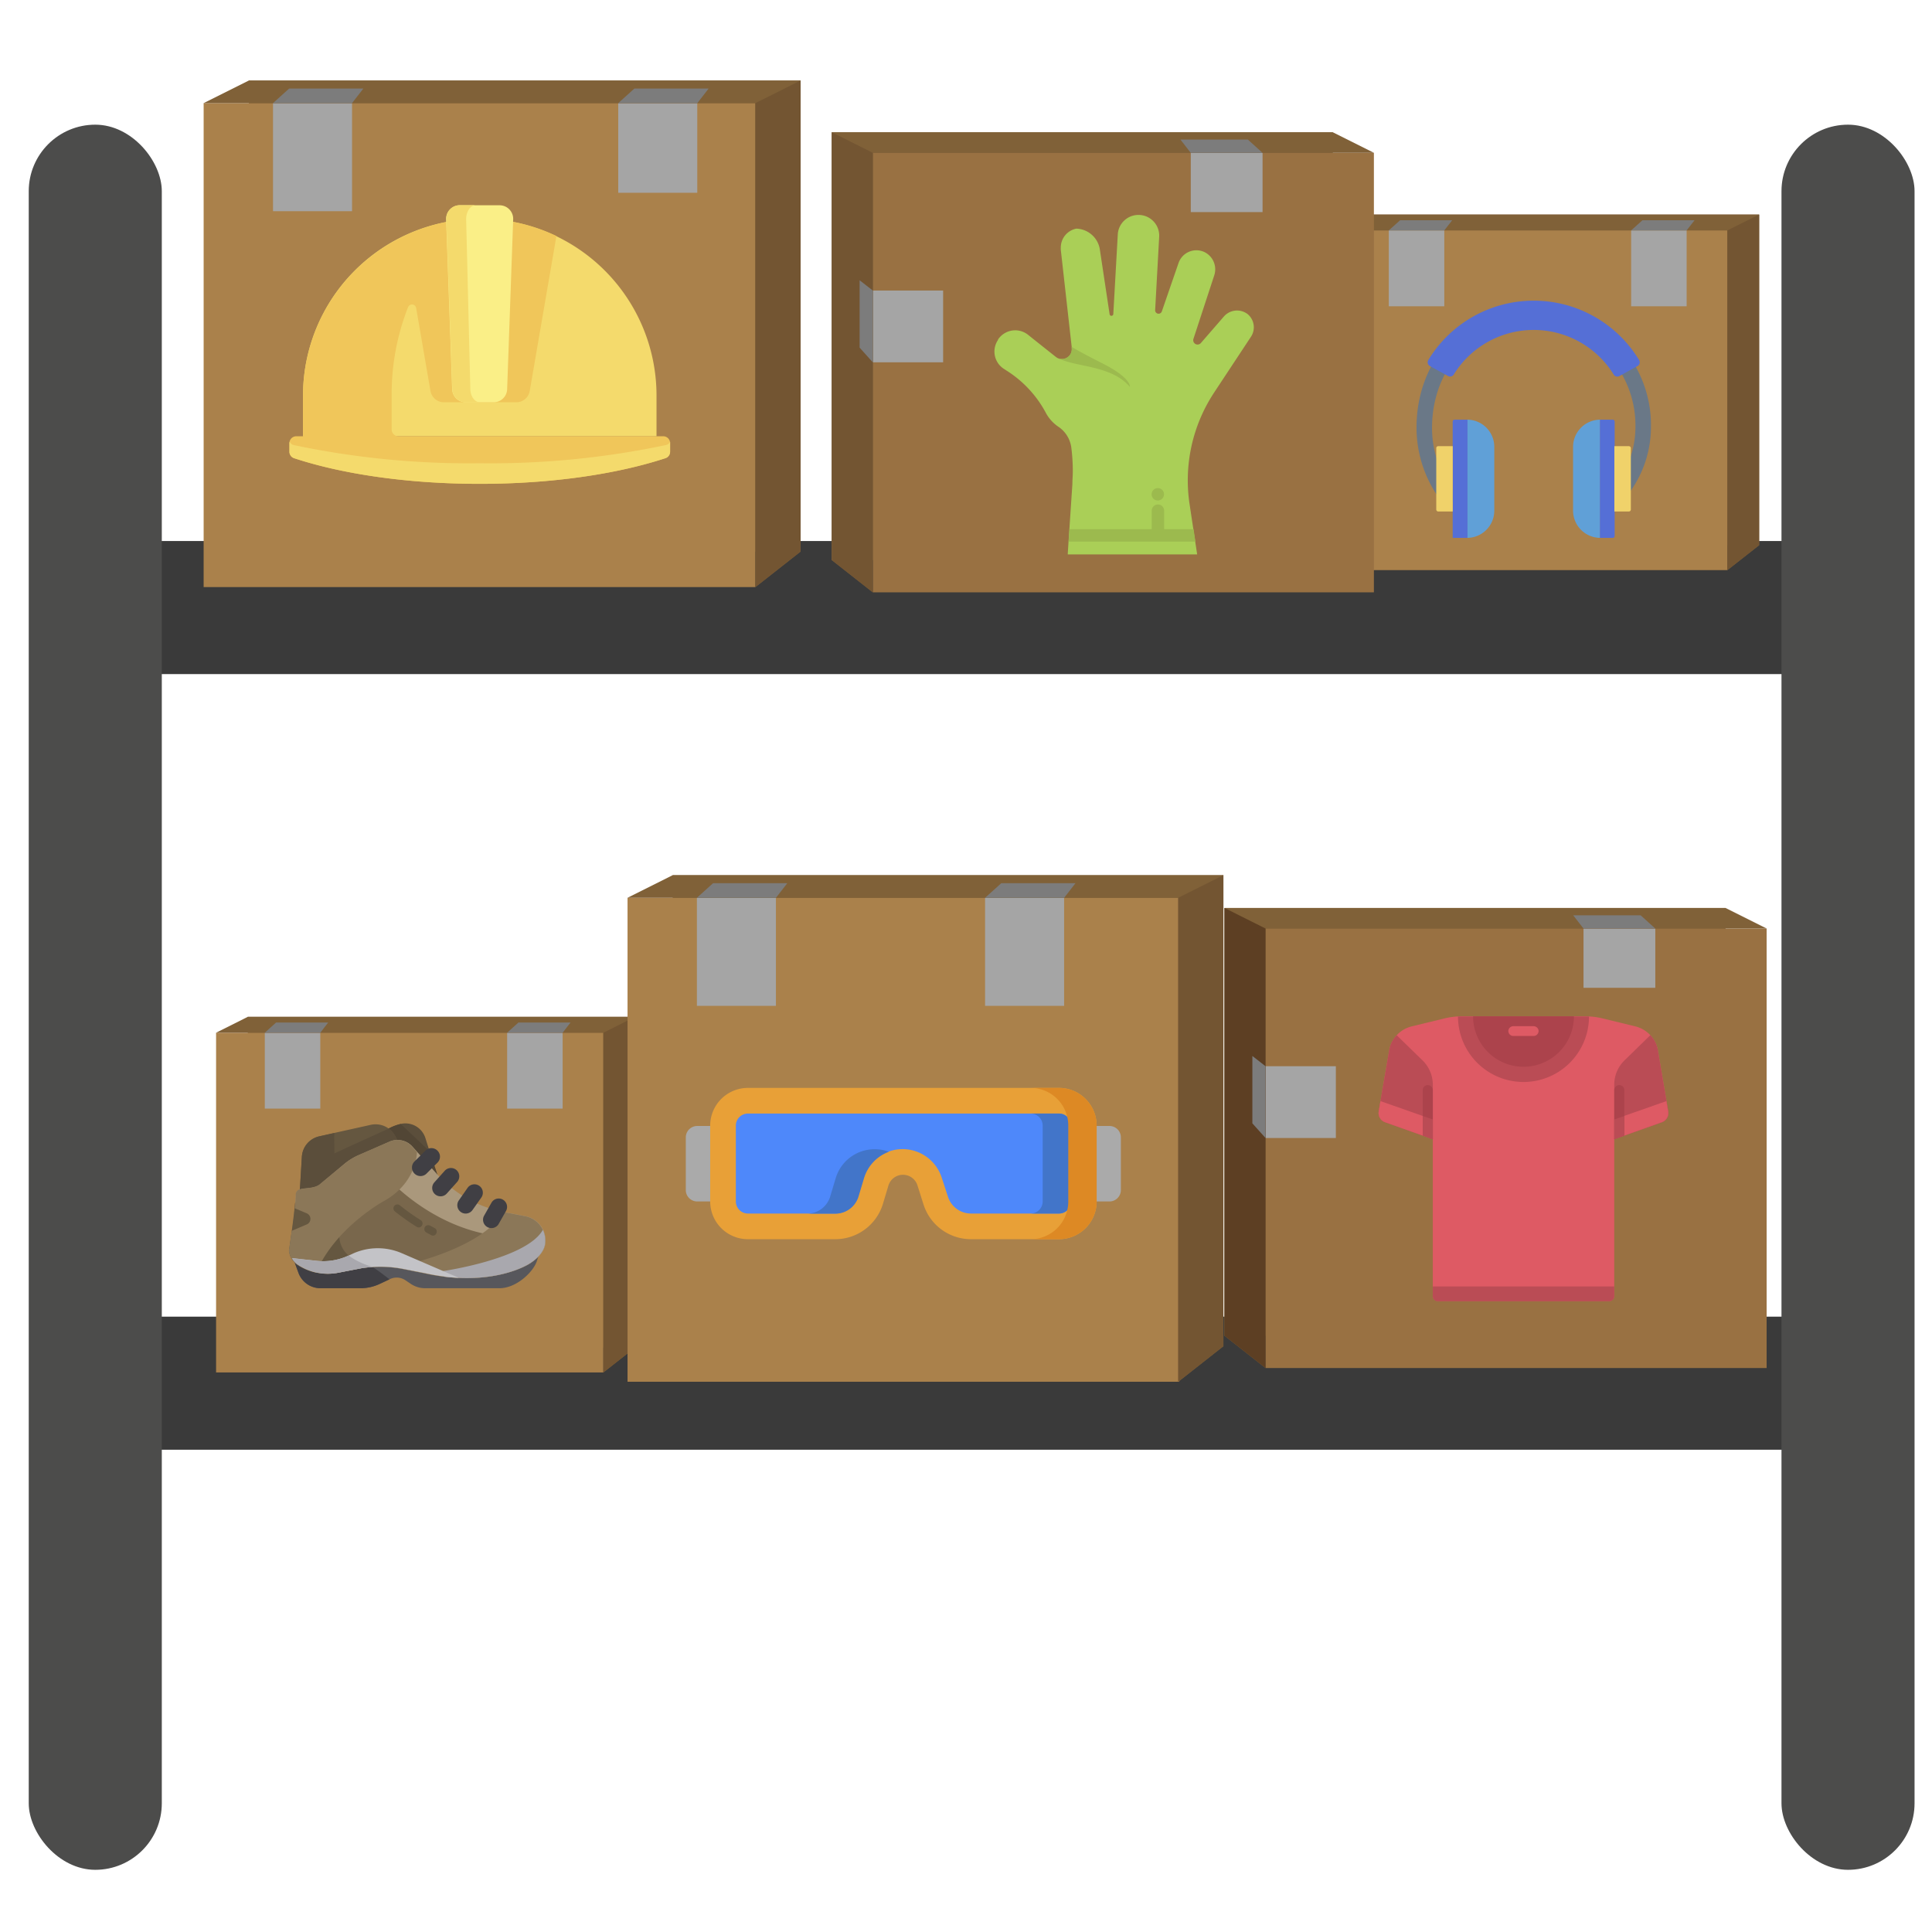 <svg id="Capa_1" data-name="Capa 1" xmlns="http://www.w3.org/2000/svg" viewBox="0 0 320 320"><defs><style>.cls-1{fill:#3a3a3a;}.cls-2{fill:#4c4c4b;}.cls-3{fill:#806138;}.cls-4{fill:#aa814b;}.cls-5{fill:#a5a5a5;}.cls-6{fill:#7c7c7c;}.cls-7{fill:#735532;}.cls-8{fill:#f4da6c;}.cls-9{fill:#f0c65a;}.cls-10{fill:#faef87;}.cls-11{fill:#997142;}.cls-12{fill:#aacf57;}.cls-13{fill:#9cba4e;}.cls-14{fill:#5d3f23;}.cls-15{fill:#6a7887;}.cls-16{fill:#60a0d7;}.cls-17{fill:#556fd6;}.cls-18{fill:#f0d26a;}.cls-19{fill:#de5a64;}.cls-20{fill:#ba4c55;}.cls-21{fill:#ac434c;}.cls-22{fill:#aaa;}.cls-23{fill:#e8a037;}.cls-24{fill:#4e88fa;}.cls-25{fill:#4275c9;}.cls-26{fill:#dd8924;}.cls-27{fill:#57575c;}.cls-28{fill:#403f44;}.cls-29{fill:#5b4e3b;}.cls-30{fill:#524635;}.cls-31{fill:#655740;}.cls-32{fill:#aa987c;}.cls-33{fill:#79674c;}.cls-34{fill:#8b7758;}.cls-35{fill:#a9a8ae;}.cls-36{fill:#c3c3c7;}</style></defs><title>svgcatalogo</title><rect class="cls-1" x="150.23" y="-43.9" width="22.04" height="289.05" transform="translate(60.62 261.88) rotate(-90)"/><rect class="cls-1" x="150.23" y="84.57" width="22.04" height="289.05" transform="translate(-67.85 390.35) rotate(-90)"/><rect class="cls-2" x="4.76" y="20.65" width="22.04" height="289.05" rx="11.02" ry="11.02"/><rect class="cls-2" x="295.07" y="20.65" width="22.04" height="289.05" rx="11.02" ry="11.02"/><rect class="cls-3" x="41.04" y="168.42" width="64.15" height="54.77"/><rect class="cls-4" x="35.79" y="171.05" width="64.15" height="56.27"/><rect class="cls-5" x="84" y="171.05" width="9.19" height="12.57"/><rect class="cls-5" x="43.86" y="171.05" width="9.19" height="12.57"/><polygon class="cls-3" points="35.79 171.05 41.04 168.42 105.19 168.42 105.19 223.19 99.94 227.32 99.94 171.05 35.79 171.05"/><polygon class="cls-6" points="53.05 171.05 43.86 171.05 45.73 169.36 54.36 169.36 53.05 171.05"/><polygon class="cls-6" points="93.19 171.05 84 171.05 85.87 169.36 94.5 169.36 93.19 171.05"/><polygon class="cls-7" points="99.94 171.05 105.19 168.42 105.19 223.19 99.94 227.32 99.94 171.05"/><rect class="cls-3" x="41.21" y="13.34" width="91.39" height="78.03"/><rect class="cls-4" x="33.73" y="17.08" width="91.39" height="80.16"/><rect class="cls-5" x="102.4" y="17.08" width="13.09" height="14.85"/><rect class="cls-5" x="45.22" y="17.08" width="13.09" height="17.9"/><path class="cls-8" d="M79.46,36.23A29.28,29.28,0,0,0,50.19,65.5v6.76h58.55V65.5A29.28,29.28,0,0,0,79.46,36.23Z"/><path class="cls-9" d="M109.86,72.26H66a1.13,1.13,0,0,1-1.13-1.13V65.5a39.38,39.38,0,0,1,2.72-14.63.7.7,0,0,1,1.34.15l2.37,13.74a2.26,2.26,0,0,0,2.22,1.87h12a2.26,2.26,0,0,0,2.22-1.87l4.42-25.67a29.24,29.24,0,0,0-24.71-.24h0l-.54.27A29.24,29.24,0,0,0,50.19,65.5v6.76H49.07a1.13,1.13,0,0,0-1.13,1.12v1.44a1.12,1.12,0,0,0,.77,1.07c8,2.64,18.86,4.25,30.75,4.25s22.71-1.61,30.76-4.25a1.12,1.12,0,0,0,.77-1.07V73.38A1.13,1.13,0,0,0,109.86,72.26Z"/><path class="cls-10" d="M81.79,66.63H77.14a2.24,2.24,0,0,1-2.25-2.17l-1-28.15A2.25,2.25,0,0,1,76.17,34h6.59A2.25,2.25,0,0,1,85,36.31L84,64.46A2.24,2.24,0,0,1,81.79,66.63Z"/><path class="cls-8" d="M110.22,73.73a141,141,0,0,1-30.76,3,140.93,140.93,0,0,1-30.75-3,1,1,0,0,1-.72-.56.8.8,0,0,0-.05.21v1.44a1.12,1.12,0,0,0,.77,1.07c8,2.64,18.86,4.25,30.75,4.25s22.71-1.61,30.76-4.25a1.12,1.12,0,0,0,.77-1.07V73.38a.8.8,0,0,0,0-.21A1,1,0,0,1,110.22,73.73Z"/><path class="cls-8" d="M77.9,64.46l-.69-28.15c0-1.27.7-2.33,1.6-2.33H76.17a2.25,2.25,0,0,0-2.25,2.33l1,28.15a2.24,2.24,0,0,0,2.25,2.17H79.5C78.64,66.63,77.93,65.67,77.9,64.46Z"/><polygon class="cls-3" points="33.73 17.08 41.21 13.34 132.6 13.34 132.6 91.36 125.12 97.24 125.12 17.08 33.73 17.08"/><polygon class="cls-6" points="58.31 17.08 45.22 17.08 47.89 14.67 60.18 14.67 58.31 17.08"/><polygon class="cls-6" points="115.5 17.08 102.4 17.08 105.07 14.67 117.37 14.67 115.5 17.08"/><rect class="cls-3" x="111.42" y="144.96" width="91.21" height="78.03"/><rect class="cls-4" x="103.94" y="148.7" width="91.39" height="80.16"/><rect class="cls-5" x="163.16" y="148.7" width="13.09" height="17.9"/><rect class="cls-5" x="115.43" y="148.7" width="13.09" height="17.9"/><polygon class="cls-3" points="103.94 148.7 111.41 144.96 202.63 144.96 202.63 222.98 195.16 228.86 195.16 148.7 103.94 148.7"/><polygon class="cls-6" points="128.52 148.7 115.43 148.7 118.1 146.29 130.4 146.29 128.52 148.7"/><polygon class="cls-6" points="176.26 148.7 163.16 148.7 165.84 146.29 178.13 146.29 176.26 148.7"/><rect class="cls-3" x="227.21" y="35.54" width="64.15" height="54.77"/><rect class="cls-4" x="221.96" y="38.16" width="64.15" height="56.27"/><rect class="cls-5" x="270.17" y="38.16" width="9.19" height="12.57"/><rect class="cls-5" x="230.03" y="38.16" width="9.19" height="12.57"/><polygon class="cls-3" points="221.96 38.16 227.21 35.54 291.36 35.54 291.36 90.31 286.11 94.43 286.11 38.16 221.96 38.16"/><polygon class="cls-6" points="239.22 38.16 230.03 38.16 231.9 36.48 240.53 36.48 239.22 38.16"/><polygon class="cls-6" points="279.36 38.16 270.17 38.16 272.04 36.48 280.67 36.48 279.36 38.16"/><rect class="cls-3" x="137.77" y="21.91" width="82.99" height="70.86" transform="translate(358.53 114.68) rotate(-180)"/><rect class="cls-11" x="144.56" y="25.31" width="82.99" height="72.8" transform="translate(372.12 123.42) rotate(-180)"/><rect class="cls-5" x="144.32" y="48.12" width="11.89" height="11.89" transform="translate(96.2 204.33) rotate(-90)"/><rect class="cls-5" x="197.22" y="25.31" width="11.89" height="9.83" transform="translate(406.34 60.44) rotate(-180)"/><polygon class="cls-3" points="227.56 25.31 220.76 21.91 137.77 21.91 137.77 92.77 144.56 98.11 144.56 25.31 227.56 25.31"/><polygon class="cls-7" points="144.56 98.11 137.77 92.77 137.77 21.91 144.56 25.31 144.56 98.11"/><polygon class="cls-6" points="197.22 25.31 209.11 25.31 206.69 23.12 195.52 23.12 197.22 25.31"/><polygon class="cls-6" points="144.56 48.12 144.56 60.01 142.38 57.58 142.38 46.42 144.56 48.12"/><path class="cls-12" d="M207.21,55.76,201.11,65l-.07.11a26.38,26.38,0,0,0-4,18.45l.62,4.11.31,2.06.32,2.1H176.85l.13-2.1.14-2.06.5-7.48c0-.71.07-1.41.07-2.12a31.45,31.45,0,0,0-.24-3.88,4.92,4.92,0,0,0-2.15-3.51,6.43,6.43,0,0,1-2.08-2.31,18.65,18.65,0,0,0-6.52-7l-.4-.26a3.41,3.41,0,0,1-1-4.8l0-.07a3.42,3.42,0,0,1,5-.77c1.42,1.14,3.15,2.51,4.6,3.66a2,2,0,0,0,.39.23,1.62,1.62,0,0,0,2.22-1.68l0-.19-1.81-16.13a2.23,2.23,0,0,1,0-.36,3.19,3.19,0,0,1,2.57-3.13,4.07,4.07,0,0,1,3.88,3.33L183.78,52a.31.31,0,0,0,.62,0l.74-13.17a3.42,3.42,0,0,1,3.41-3.23h.14A3.43,3.43,0,0,1,192,39.15l-.67,12.2a.57.57,0,0,0,1.11.22l2.76-8a3.13,3.13,0,0,1,4.27-1.83,3.18,3.18,0,0,1,1.64,3.89l-3.44,10.5a.72.72,0,0,0,1.23.69l3.8-4.38a2.89,2.89,0,0,1,3.94-.42A2.84,2.84,0,0,1,207.21,55.76Z"/><path class="cls-13" d="M187.14,64.08c-3.08-3.63-9-3.24-11.85-4.75a1.62,1.62,0,0,0,2.22-1.68l0-.19c1.1.65,2.73,1.54,5,2.68C187.45,62.62,187.14,64.08,187.14,64.08Z"/><path class="cls-13" d="M198,89.71H177l.14-2.06h13.62V84.59a1,1,0,0,1,2.06,0v3.06h4.87Z"/><circle class="cls-13" cx="191.77" cy="81.87" r="1.03"/><rect class="cls-3" x="202.82" y="150.39" width="82.99" height="70.86" transform="translate(488.63 371.64) rotate(-180)"/><rect class="cls-11" x="209.61" y="153.79" width="82.99" height="72.8" transform="translate(502.22 380.38) rotate(-180)"/><rect class="cls-5" x="209.37" y="176.6" width="11.89" height="11.89" transform="translate(32.77 397.86) rotate(-90)"/><rect class="cls-5" x="262.27" y="153.79" width="11.89" height="9.83" transform="translate(536.44 317.4) rotate(-180)"/><polygon class="cls-3" points="292.61 153.79 285.81 150.39 202.82 150.39 202.82 221.25 209.61 226.59 209.61 153.79 292.61 153.79"/><polygon class="cls-14" points="209.61 226.59 202.82 221.25 202.82 150.39 209.61 153.79 209.61 226.59"/><polygon class="cls-6" points="262.27 153.79 274.16 153.79 271.74 151.6 260.57 151.6 262.27 153.79"/><polygon class="cls-6" points="209.61 176.6 209.61 188.49 207.43 186.06 207.43 174.9 209.61 176.6"/><path class="cls-15" d="M239.53,84a20.13,20.13,0,0,1-4.91-13.18c0-11.46,8.2-20.1,19.08-20.1a19.68,19.68,0,0,1,19.75,20,18.35,18.35,0,0,1-5.09,12.68l-1.93-1.7a15.87,15.87,0,0,0,4.45-11A17.14,17.14,0,0,0,253.7,53.33c-9.41,0-16.51,7.54-16.51,17.53a17.54,17.54,0,0,0,4.28,11.49Z"/><path class="cls-16" d="M243,69.51h0a4.5,4.5,0,0,1,4.5,4.49V84.59a4.51,4.51,0,0,1-4.5,4.5h0"/><path class="cls-17" d="M240.61,89.09h2.45V69.51h-2.12a.32.32,0,0,0-.33.32Z"/><path class="cls-18" d="M240.61,84.72h-2.39a.33.33,0,0,1-.33-.33V74.23a.32.32,0,0,1,.33-.33h2.4V84.72Z"/><path class="cls-16" d="M265.05,69.51h0a4.51,4.51,0,0,0-4.5,4.49V84.59a4.52,4.52,0,0,0,4.5,4.5h0"/><path class="cls-17" d="M267.06,89.09H265V69.51h2.11a.32.32,0,0,1,.33.32V88.76A.33.33,0,0,1,267.06,89.09Z"/><path class="cls-18" d="M267.39,84.72h2.4a.33.33,0,0,0,.33-.33V74.23a.33.33,0,0,0-.33-.33h-2.4Z"/><path class="cls-17" d="M271.49,59.64a20.41,20.41,0,0,0-34.92,0,.71.71,0,0,0,.28,1l3,1.64a.7.7,0,0,0,.95-.27,15.57,15.57,0,0,1,26.46,0,.71.71,0,0,0,1,.26l3-1.66A.71.71,0,0,0,271.49,59.64Z"/><path class="cls-19" d="M274.59,173.94a5,5,0,0,0-3.73-3.94l-5.43-1.32a11.8,11.8,0,0,0-2.84-.34h-20.5a11.78,11.78,0,0,0-2.83.34L233.82,170a5,5,0,0,0-3.72,3.94l-1.74,10.15a1.61,1.61,0,0,0,1.08,1.79l7.88,2.8v26a.82.82,0,0,0,.83.81h28.38a.83.83,0,0,0,.84-.81v-26l7.88-2.8a1.61,1.61,0,0,0,1.07-1.79Z"/><path class="cls-20" d="M263.19,168.36l-.6,0h-20.5l-.6,0a10.85,10.85,0,0,0,21.7,0Z"/><path class="cls-20" d="M235.6,175.62l-4.27-4.16a4.82,4.82,0,0,0-1.23,2.48l-1.74,10.15a1.61,1.61,0,0,0,1.08,1.79l7.88,2.8v-9A5.63,5.63,0,0,0,235.6,175.62Z"/><path class="cls-21" d="M260.69,168.34a8.35,8.35,0,0,1-16.7,0"/><path class="cls-19" d="M228.65,182.38l-.29,1.71a1.61,1.61,0,0,0,1.08,1.79l7.88,2.8v-3.26Z"/><path class="cls-21" d="M236.48,179.73a.82.82,0,0,0-.83.81v7.54l1.67.6v-8.14A.83.83,0,0,0,236.48,179.73Z"/><polygon class="cls-20" points="235.65 188.09 237.32 188.68 237.32 185.42 235.65 184.84 235.65 188.09"/><path class="cls-20" d="M269.08,175.62l4.27-4.16a4.76,4.76,0,0,1,1.24,2.48l1.73,10.15a1.61,1.61,0,0,1-1.07,1.79l-7.88,2.8v-9A5.62,5.62,0,0,1,269.08,175.62Z"/><path class="cls-19" d="M276,182.38l.29,1.71a1.61,1.61,0,0,1-1.07,1.79l-7.88,2.8v-3.26Z"/><path class="cls-21" d="M268.2,179.73a.83.83,0,0,1,.84.81v7.54l-1.67.6v-8.14A.82.82,0,0,1,268.2,179.73Z"/><polygon class="cls-20" points="269.04 188.09 267.37 188.68 267.37 185.42 269.04 184.84 269.04 188.09"/><path class="cls-20" d="M266.53,215.52H238.15a.82.82,0,0,1-.83-.81v-1.63h30.05v1.63A.83.83,0,0,1,266.53,215.52Z"/><path class="cls-19" d="M254,171.59h-3.34a.82.82,0,0,1-.83-.81h0a.82.82,0,0,1,.83-.81H254a.83.83,0,0,1,.84.81h0A.83.83,0,0,1,254,171.59Z"/><path class="cls-22" d="M183.78,199H181V186.5h2.76a1.88,1.88,0,0,1,1.89,1.89v8.68A1.89,1.89,0,0,1,183.78,199Z"/><path class="cls-22" d="M115.48,199h2.79V186.5h-2.79a1.89,1.89,0,0,0-1.89,1.89v8.68A1.89,1.89,0,0,0,115.48,199Z"/><path class="cls-23" d="M117.63,186.44V199a6.25,6.25,0,0,0,6.25,6.25h14.47a8.25,8.25,0,0,0,7.9-5.88l.9-3a2.52,2.52,0,0,1,2.41-1.79h0a2.52,2.52,0,0,1,2.4,1.75l1,3.16a8.25,8.25,0,0,0,7.86,5.76h14.57a6.25,6.25,0,0,0,6.25-6.25V186.44a6.25,6.25,0,0,0-6.25-6.25H123.88A6.25,6.25,0,0,0,117.63,186.44Z"/><path class="cls-24" d="M160.82,201a4,4,0,0,1-3.81-2.79l-1-3.06a6.83,6.83,0,0,0-6.37-4.82h-.11a6.73,6.73,0,0,0-6.48,4.82l-.9,3a4,4,0,0,1-3.83,2.85H123.88a2,2,0,0,1-2-2V186.44a2,2,0,0,1,2-2h51.51a2,2,0,0,1,2,2V199a2,2,0,0,1-2,2Z"/><path class="cls-25" d="M145,190.35h-.11a6.72,6.72,0,0,0-6.48,4.82l-.9,3a4,4,0,0,1-3.83,2.85h4.69a4,4,0,0,0,3.83-2.85l.9-3a6.73,6.73,0,0,1,4.12-4.4A6.63,6.63,0,0,0,145,190.35Z"/><path class="cls-25" d="M175.39,184.44H170.7a2,2,0,0,1,2,2V199a2,2,0,0,1-2,2h4.69a2,2,0,0,0,2-2V186.44A2,2,0,0,0,175.39,184.44Z"/><path class="cls-26" d="M175.39,180.19H170.7a6.24,6.24,0,0,1,6.24,6.25V199a6.24,6.24,0,0,1-6.24,6.25h4.69a6.25,6.25,0,0,0,6.25-6.25V186.44A6.25,6.25,0,0,0,175.39,180.19Z"/><polygon class="cls-7" points="125.12 17.08 132.6 13.34 132.6 91.36 125.12 97.24 125.12 17.08"/><polygon class="cls-7" points="286.11 38.16 291.36 35.54 291.36 90.31 286.11 94.43 286.11 38.16"/><polygon class="cls-7" points="195.15 148.7 202.63 144.96 202.63 222.98 195.15 228.86 195.15 148.7"/><path class="cls-27" d="M48.81,209.08l.62,1.73a3.88,3.88,0,0,0,3.65,2.56H59.7a7.51,7.51,0,0,0,3.16-.7l1.75-.82a2.59,2.59,0,0,1,2.54.2l.88.59a4.23,4.23,0,0,0,2.39.73H82.73c2.82,0,5.6-2.71,6.18-4.47l.62-1.89Z"/><path class="cls-28" d="M49.43,210.81a3.88,3.88,0,0,0,3.65,2.56H59.7a7.51,7.51,0,0,0,3.16-.7l1.65-.77c-1.25-1-2.67-2-2.76-2l-.22-1.42-12.72.64Z"/><path class="cls-29" d="M63.22,187.66a8.43,8.43,0,0,1,3.14-1.5,3.47,3.47,0,0,1,4.1,2.34c1,3.22,2.86,8.75,2.86,8.75Z"/><path class="cls-30" d="M66.37,186.16h0a8.43,8.43,0,0,0-3.14,1.5l10.1,9.59s-1.15-3.48-2.15-6.54Z"/><path class="cls-31" d="M66.4,189.89l-1-1.82a3.68,3.68,0,0,0-4-1.76L52.9,188.2A3.69,3.69,0,0,0,50,191.57l-.52,8.68Z"/><path class="cls-29" d="M66.4,189.89l-1-1.82a3.72,3.72,0,0,0-1-1.14h0c-6.13,2.76-9,4.11-9,4.11s-.08-3.36,0-3.38h0l-2.41.54A3.69,3.69,0,0,0,50,191.57l-.52,8.68Z"/><path class="cls-32" d="M68.31,189.91l4,4.48a19.87,19.87,0,0,0,11.11,6.35l3.64.71a4.08,4.08,0,0,1,3.27,4.48s0,1.74-2.61,3.38c0,0-6.16,4.06-17.42,1.58l-3.55-.69a20,20,0,0,0-6.86-.14l-3.93.76a8.93,8.93,0,0,1-6.61-1.33,3.18,3.18,0,0,1-1.39-2.37S49,199.87,49,198c0-1.69,2.41-.71,3.92-1.76L57,192.82a10,10,0,0,1,2.41-1.49l5.18-2.26A3.29,3.29,0,0,1,68.31,189.91Z"/><path class="cls-33" d="M64.48,195.39l-15.57,3.86c-.24,2.77-1,7.87-1,7.87a3.18,3.18,0,0,0,1.39,2.37,8.93,8.93,0,0,0,6.61,1.33l3.93-.76a20,20,0,0,1,6.86.14l3.55.69a29.93,29.93,0,0,0,11.2.49c1.69-3.37,3.24-6.46,3.24-6.49C72.56,204.49,64.48,195.39,64.48,195.39Z"/><path class="cls-31" d="M69,203.19a37.5,37.5,0,0,1-3.59-2.54.64.64,0,0,1-.1-.91.65.65,0,0,1,.91-.11,34.48,34.48,0,0,0,3.46,2.46.64.64,0,0,1,.21.89A.6.6,0,0,1,69,203.19Z"/><path class="cls-31" d="M71.39,204.56l-.77-.42a.65.65,0,0,1-.26-.88.65.65,0,0,1,.89-.25c.24.13.49.27.74.39a.67.67,0,0,1,.28.88A.59.59,0,0,1,71.39,204.56Z"/><path class="cls-31" d="M56.2,204.93s.6-4.1,1-7.75l-8.33,2.07c-.24,2.77-1,7.87-1,7.87a3.18,3.18,0,0,0,1.39,2.37,8.93,8.93,0,0,0,6.61,1.33l3.93-.76c.63-.1,1.27-.16,1.91-.2a12.25,12.25,0,0,1-3.63-1.64A4.38,4.38,0,0,1,56.2,204.93Z"/><path class="cls-34" d="M68.29,209.2l.24,1.36,1.72.33c11.26,2.48,17.42-1.58,17.42-1.58,2.64-1.64,2.61-3.38,2.61-3.38A4.08,4.08,0,0,0,87,201.45l-3.64-.71C80.07,206.47,68.29,209.2,68.29,209.2Z"/><path class="cls-34" d="M64.54,189.07l-5.18,2.26A10.27,10.27,0,0,0,57,192.81L52.9,196.2c-1.51,1.05-3.93.07-3.92,1.76,0,.47-.06,1.25-.16,2.17l2,.84a1,1,0,0,1,0,1.83l-2.51,1.07c-.24,1.79-.46,3.25-.46,3.25a3.18,3.18,0,0,0,1.39,2.37,8.92,8.92,0,0,0,3.12,1.3c3.13-7.38,11-11.7,10.9-11.68,5.86-3.06,5.79-8.29,5.79-8.29l-.8-.91A3.29,3.29,0,0,0,64.54,189.07Z"/><path class="cls-35" d="M87.67,209.31c2.64-1.64,2.61-3.38,2.61-3.38a4.18,4.18,0,0,0-.36-2.23h0c-2.73,4.85-16.6,6.84-16.6,6.84l.26.92C82.72,212.58,87.67,209.31,87.67,209.31Z"/><path class="cls-36" d="M66.57,207.58a10,10,0,0,0-8,0l-1,.46a9.92,9.92,0,0,1-5.1.79l-4-.44h-.06a3,3,0,0,0,1,1.08,8.93,8.93,0,0,0,6.61,1.33l3.93-.76a20,20,0,0,1,6.86.14l3.55.69a33.45,33.45,0,0,0,5.62.77Z"/><path class="cls-35" d="M58.12,208.22l-.37-.28-.24.11a9.92,9.92,0,0,1-5.1.79l-4-.44h-.06a3,3,0,0,0,1,1.08,8.93,8.93,0,0,0,6.61,1.33l3.93-.76c.63-.1,1.27-.16,1.91-.2A12.25,12.25,0,0,1,58.12,208.22Z"/><path class="cls-28" d="M72.46,190.59a1.39,1.39,0,0,0-2,0l-1.81,1.79a1.39,1.39,0,0,0,2,2l1.8-1.8A1.39,1.39,0,0,0,72.46,190.59Z"/><path class="cls-28" d="M75.64,193.83a1.39,1.39,0,0,0-2,.11l-1.7,1.9A1.38,1.38,0,0,0,74,197.69l1.7-1.9A1.4,1.4,0,0,0,75.64,193.83Z"/><path class="cls-28" d="M79.38,196.41a1.39,1.39,0,0,0-1.93.33L76,198.82a1.38,1.38,0,1,0,2.26,1.6l1.47-2.08A1.39,1.39,0,0,0,79.38,196.41Z"/><path class="cls-28" d="M83.28,198.69a1.38,1.38,0,0,0-1.88.52l-1.26,2.22a1.39,1.39,0,0,0,2.41,1.37l1.26-2.22A1.39,1.39,0,0,0,83.28,198.69Z"/></svg>